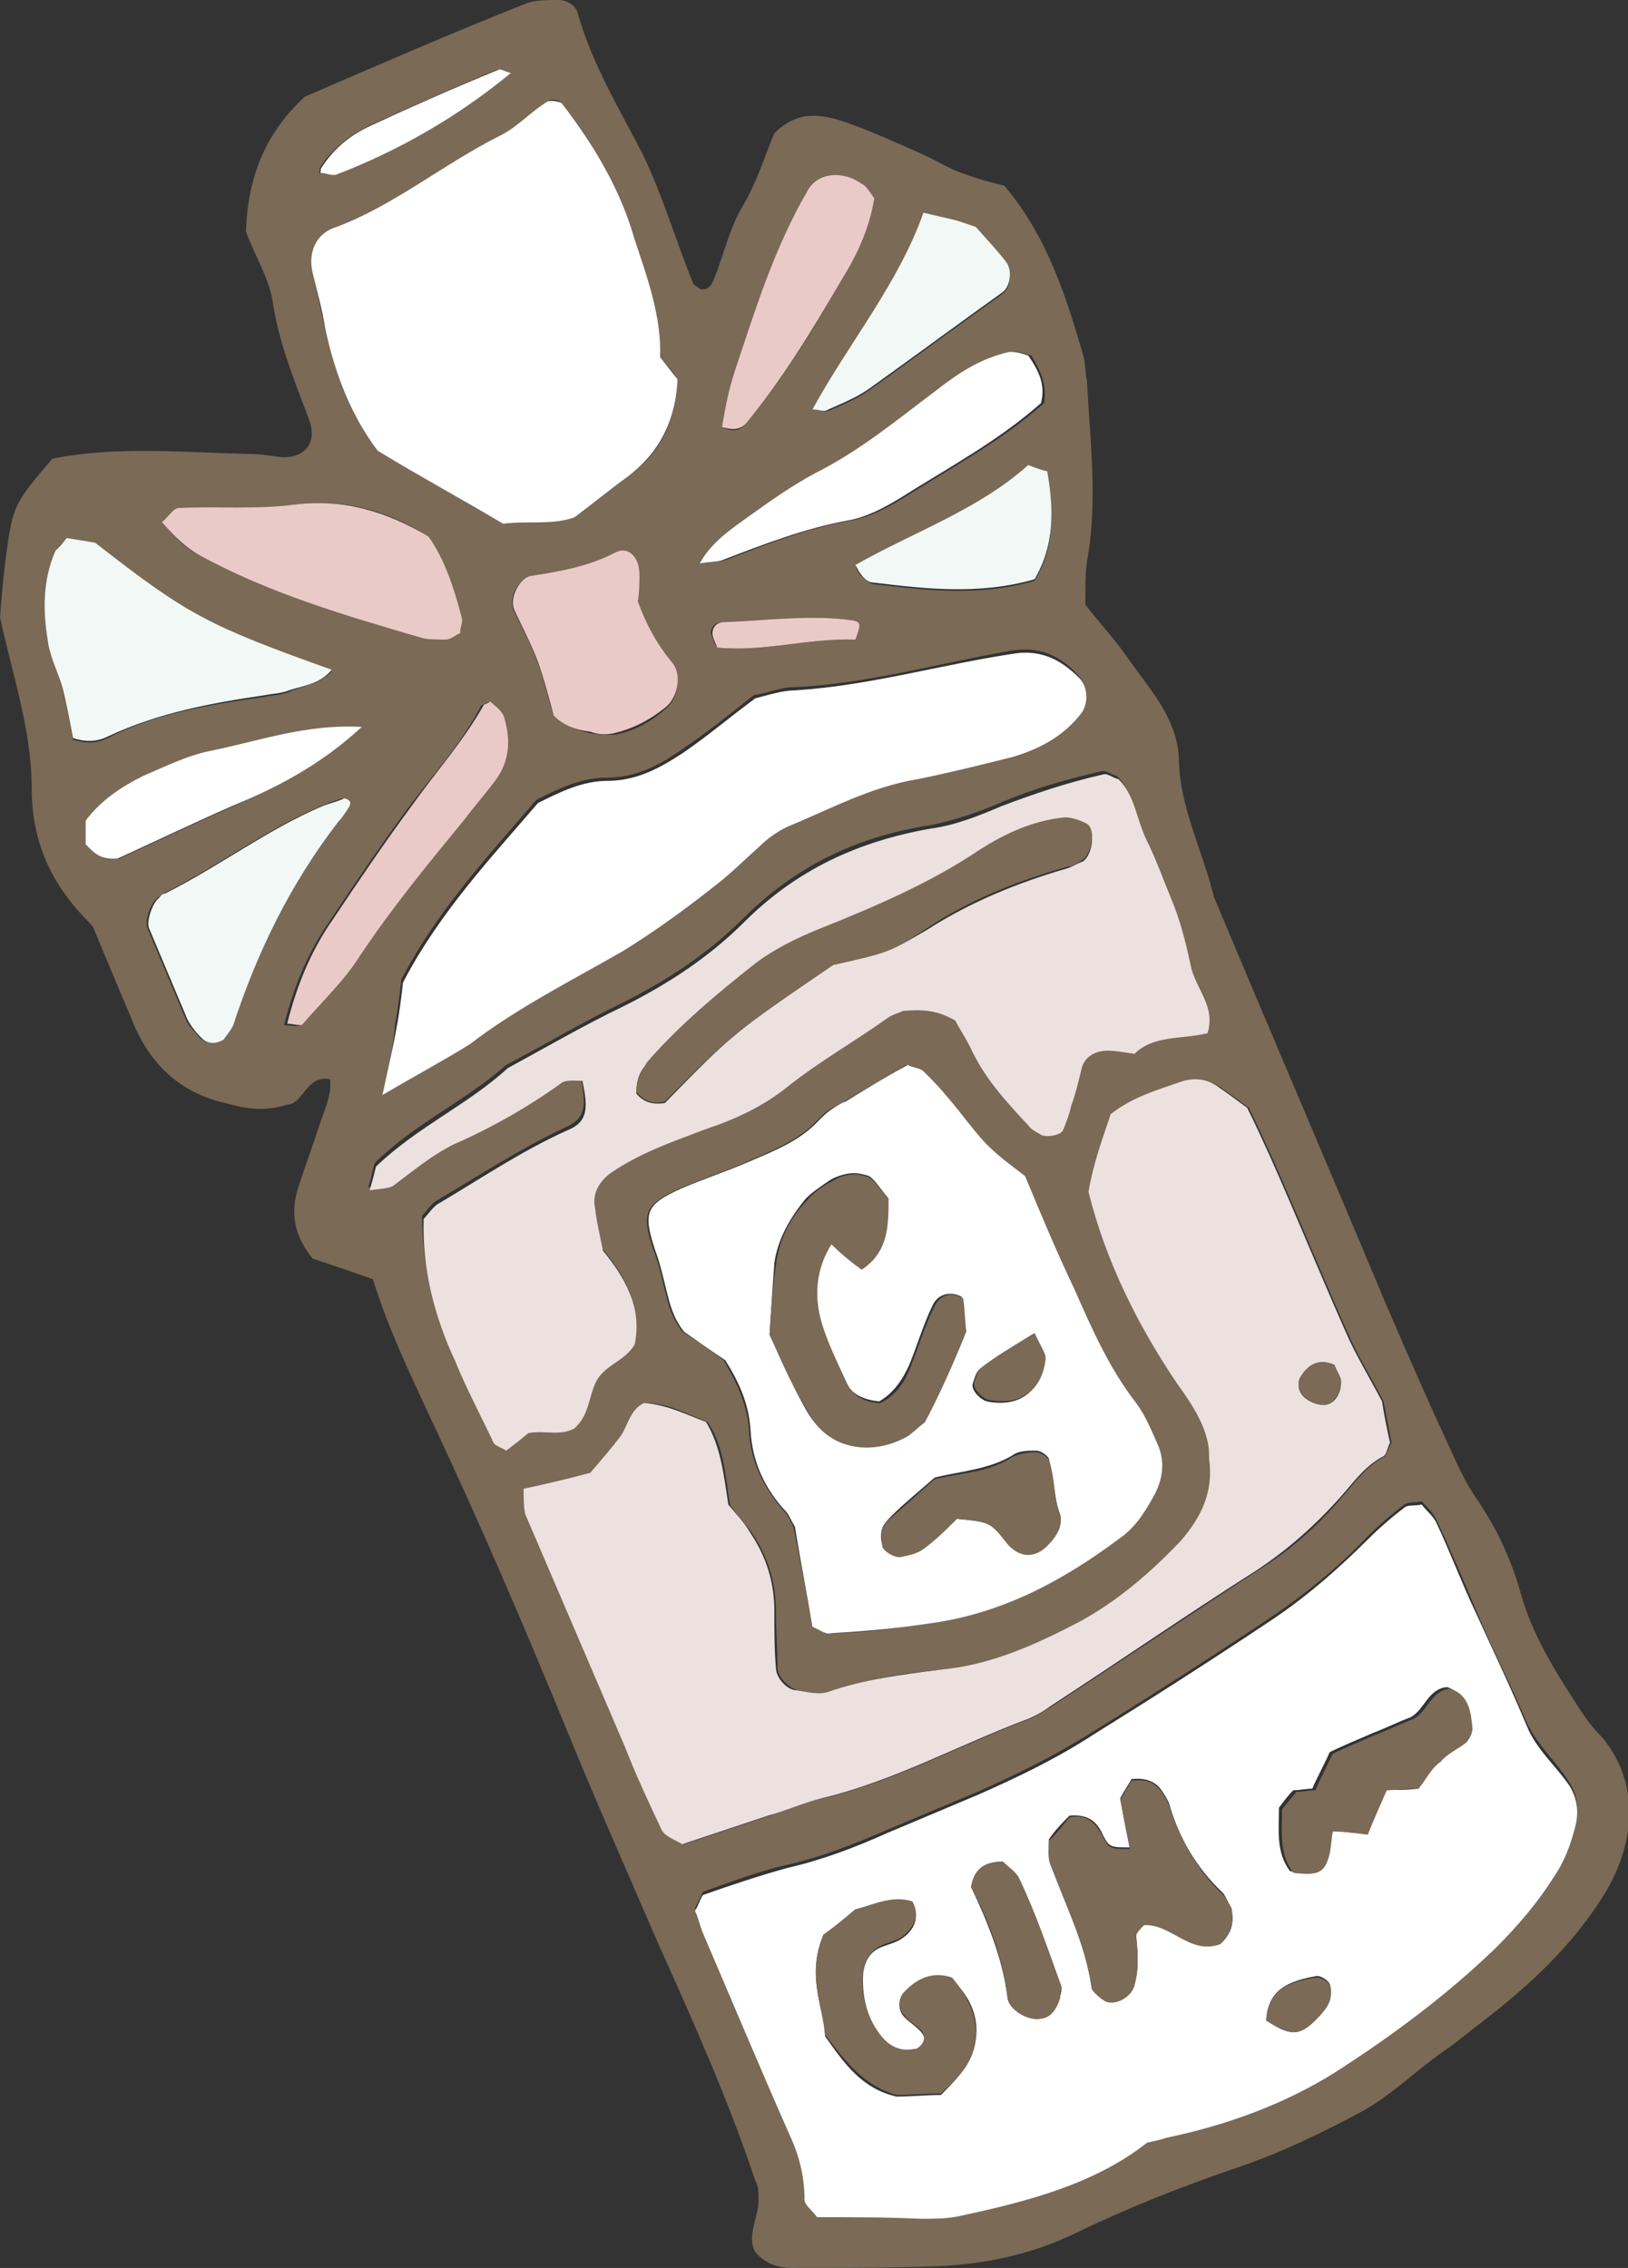 <svg xmlns="http://www.w3.org/2000/svg" width="102.6" height="142.9" style="overflow:visible;enable-background:new 0 0 102.6 142.9" xml:space="preserve">
    <rect width="100%" height="100%" fill="#333333" stroke="none"/>
    <style>
        .st0{fill:#7a6a56}.st1{fill:#fff}.st2{fill:#ece1de}.st3{fill:#f1f8f6}.st4{fill:#eacac6}
    </style>
    <path class="st0" d="M19.2 6.1c4.4-1.9 9.2-4 14-5.9.6-.2 1.3-.2 2-.2.6 0 1.1.4 1.2.8.9 3.2 2.6 6 4.1 8.9 1.3 2.7 2.1 5.5 3.2 8.2.1.1.3.2.4.3.3.1.6 0 .8-.4.7-1.6 1-3.3 1.9-4.8.9-1.5 1.4-3.2 2-4.6 1.5-1.5 3-1.2 4.5-.7 1.7.6 3.2 1.3 4.8 2 .9.4 1.8 1 2.8 1.3.8.3 1.6.5 2.4.7 2.7 3.2 3.9 7 5 10.8.1.5.1 1 .2 1.5.2 3.8.7 7.6 0 11.4-.1.8-.1 1.7-.1 2.7.7.9 1.5 1.8 2.2 2.7.7 1 1.4 1.9 2.1 2.9.9 1.3 1.6 2.7 1.6 4.3.1 3 1.5 5.6 2.2 8.5 3.6 8.6 7.3 17.2 10.9 25.8 1.3 3 2.6 6 4 9 .5 1.1 1 2.2 1.7 3.2 1.3 1.9 2.2 3.9 2.8 6.1.8 2.7 2.3 5 3.8 7.3.4.6.8 1.1 1.3 1.6 2.6 3.2 1.8 7 .2 9.7-2 3.3-4.8 5.9-7.8 8.2-.8.6-1.6 1.3-2.5 1.9-1.7 1.2-3.2 2.7-5 3.7-2.6 1.4-5.3 2.7-8 3.6-3.5 1.2-6.8 2.5-10.1 4.1-2.9 1.4-5.9 2-9 2.1-2.9.1-5.9.1-8.8.1-.9 0-1.7-.2-2.4-1-.6-1.1.3-2.3.2-3.5 0-.3 0-.7-.2-1-1.7-5.1-3.9-10-6.1-14.9-1.9-4.4-3.9-8.9-5.7-13.3-2.7-6.6-5.5-13.1-8.5-19.5-1.4-3-2.8-5.9-3.8-9.1-1.4-.5-2.6-.9-3.8-1.3-1.2-1.5-1.4-2.9-.9-4.5.5-1.5 1-2.9 1.5-4.4.3-.8.6-1.6.5-2.4-1.5-.3-1.7 1.6-2.7 1.6-1.6.5-2.8.2-3.9-.1-2.7-.6-4.6-2.3-5.7-4.8-.8-1.9-1.6-3.8-2.6-6.2.1.1-.1-.2-.3-.4C3.2 55.7 2 53 2 49.7 2 46 .8 42.6 0 38.9c.1-1.2.2-2.6.4-4 .4-3 .5-3.2 2.9-6 4-.8 8.1-.4 12.3-.3.7 0 1.4.1 2.1.2 1.5.1 2.3-.9 1.8-2.3-.9-2.4-1.9-4.8-2.3-7.4-.2-1.5-1.1-2.9-1.7-4.5.1-3.1 1-6 3.7-8.5zm32.3 133.6c2.3 0 4.4 0 6.5-.1.9 0 1.7 0 2.6-.2 4.2-.9 8.4-2 11.7-4.6.5-.1.9-.2 1.2-.3 3.7-.8 7.4-2 10.6-4.1 3.6-2.3 7.1-4.9 10.2-7.9 1.4-1.3 2.6-2.8 3.6-4.4.7-1 1.1-2.1 1.4-3.3.2-.9.1-1.7-.4-2.5-.8-1.3-2-2.3-2.7-3.8-1-2.4-2.2-4.7-3.2-7.1-.8-1.9-1.6-3.8-2.5-5.7-.2-.4-.6-.8-.9-1.1-.4.1-.8 0-1.1.2-.8.6-1.6 1.3-2.3 2-1.9 2-4 3.7-6.4 5.3-3.6 2.4-7.2 4.7-10.9 7-2.4 1.5-4.8 2.7-7.3 3.8l-5.7 2.4c-2.1.9-4.1 1.7-6.3 2.2-1.8.4-3.6 1.1-5.3 1.7-.2.4-.3.7-.5 1 .2.5.3 1 .5 1.4 1.8 4.3 3.6 8.6 5.5 12.8.6 1.3.9 2.6.9 4 .1.6.4.8.8 1.3zM33 93.8c.1.6 0 1.2.2 1.6l6.3 14.7c.7 1.7 1.5 3.5 2.3 5.2.2.4.8.6 1.3.9l5.4-1.8c1.1-.4 2.3-.9 3.4-1.1 4.6-1.1 8.7-3.4 13-5 .5-.2.9-.5 1.4-.8 4.3-2.8 8.6-5.7 12.9-8.5 2.1-1.3 3.9-2.9 5.4-4.7.8-.9 1.5-1.9 2.6-2.5.2-.1.3-.6.5-.9-.2-1-.4-2-.5-2.6-.9-1.7-1.7-3-2.3-4.4-1.6-3.6-3.1-7.3-4.7-10.9-.5-1.1-1-2.2-1.5-3.2-.7-.5-1.2-.9-1.8-1.3-.8-.5-1.6-.6-2.5-.3-1.4.6-2.9 1-4.3 2-.5 1.5-1.1 3.1-1.4 4.9 1 4.4 3 8.4 5.6 12.1.8 1.1 1.6 2.3 1.9 3.6 0 .4 0 .7.1 1.1.3 2-.5 3.7-1.8 5.2-1.9 2-4 3.9-6.4 5.1-2.7 1.4-5.5 2.7-8.7 3-2.4.2-4.8.6-7.1 1.4-.6.2-1.4 0-2-.1-.6-.1-1.3-.9-1.3-1.4 0-1.2-.1-2.4-.1-3.6 0-1.8-.5-3.4-1.5-4.9-.5-.7-1.1-1.3-1.4-1.8-.3-2-.4-3.7-1.4-5.2-1.3-.5-2.5-1.2-3.9-1.2-.9.4-1 1.4-1.5 2.1-.6.8-1.3 1.6-1.9 2.3-1.6.4-2.9.7-4.3 1zm.3-3.5c1.1-.2 2 .2 2.8-.5.9-.7.9-1.8 1.3-2.8.5-1.2 2-1.4 2.5-2.5.6-2.4-.7-4.3-2-5.9-.2-1-.4-1.9-.5-2.7-.1-.9.3-1.7 1-2.2 1.9-1.2 4-2 6.1-2.8 1.8-.7 3.5-1.5 5-2.6 2-1.6 4.3-2.9 6.4-4.4.3-.2.6-.3.9-.4 1.1 0 2.2-.1 3.3.6.2.4.6.9.9 1.6.8 1.9 2.2 3.5 3.7 5 .2.2.6.4.8.6.4.2 1.3.1 1.4-.3.2-.5.3-1 .5-1.5.2-.8.4-1.7.7-2.5.2-.6.8-1.1 1.6-1 .5 0 1 .1 1.7.2 1.2-1.2 3-.9 4.6-1.3.6-1.6-.6-2.7-1-4-.4-1.3-.7-2.7-1.1-4-.5-1.5-1.1-2.9-1.8-4.3-.6-1.2-.7-2.7-1.7-3.7-.4-.1-.7-.4-1-.3-2.2.5-4.3 1.1-6.4 2-1.4.6-2.9 1.1-4.4 1.4-4.6.7-8.5 2.6-11.8 5.9-2.2 2.2-4.8 3.9-7.6 5.3-2.5 1.2-4.8 2.6-7.3 3.9-2.6 2.3-5.8 3.7-8.3 6.2-.1.4-.2.9-.4 1.5.6-.1 1.2-.1 1.5-.3 1.3-.9 2.4-2 3.8-2.6 2.3-1.1 4.6-2.3 6.7-3.8.3-.3 1-.1 1.4-.2.4 1.9.2 2.6-.9 3.1-2.8 1.3-5.4 3-8.1 4.6-.4.2-.7.7-1 1 0 3.2.8 6.2 2 9l2.4 5.1c.1.2.5.3.8.5.5-.1.9-.4 1.5-.9zm17.9 12.2c.5.2.8.4 1.1.4 2.1 0 4.1-.3 6.1-.6 4.6-.6 8.5-2.7 12.1-5.4 1-.7 1.7-1.7 2.2-2.8.5-1 .6-2 .2-3-.4-.9-.8-1.9-1.4-2.7-1.7-2.2-2.8-4.7-3.9-7.2-1-2.4-2-4.7-3.1-7.1-.9-.8-1.9-1.5-2.7-2.3-.8-.9-1.5-1.8-2.3-2.8-.4-.5-.9-1-1.4-1.5-.2-.2-.6-.2-1-.4-1.2.7-2.5 1.5-3.9 2.3-.3.2-.6.3-.9.5-.3.2-.5.4-.8.7-1.2 1.3-2.9 1.9-4.4 2.6-1.4.6-2.9 1.1-4.3 1.7-2.2 1-2.4 1.6-1.6 3.9.3.8.5 1.6.7 2.5.2.8.4 1.7 1.1 2.6.8.5 1.8 1.2 2.6 1.8.9 1.5 1.5 2.9 1.6 4.4.1 2 .9 3.6 2.2 5.1.2.2.4.6.6 1 .4 1.9.8 4 1.2 6.3zm-9.6-80c0-2.5-.9-5-1.6-7.4-.9-3.2-2.6-6-4.6-8.6-.1-.2-.7-.3-.9-.1-1 .7-1.8 1.6-2.9 2.1-3.5 1.8-6.6 4.3-10.4 5.8-1.3.5-1.8 1.7-1.5 2.9.3 1.2.5 2.3.8 3.5.6 2.9 1.7 5.6 3.3 7.7 2.8 1.6 5.4 3.1 7.9 4.6 1.5-.2 3.1.1 4.5-.4 1.2-.9 2.3-1.8 3.4-2.6 2.1-1.5 3-3.6 3.1-6.1-.3-.5-.7-.9-1.1-1.4zM24.1 69c2.2-1.4 3.9-2.2 5.4-3.4 3-2.3 6.5-4 9.7-5.9 2.1-1.2 4-2.7 5.9-4.2l2.7-2.4c.5-.4 1.1-.9 1.7-1.2 2.7-1.1 5.3-2.6 8.2-3 2-.3 4-.9 6-1.4 1.7-.4 3.2-1.3 4.3-2.7.6-.7.5-1.7-.1-2.3-1.1-1.2-2.4-1.8-4.2-1.5-4.6.8-9.1 2.1-13.7 2.3-.8 0-1.7.4-2.5.5-1.5 1.2-3 2.4-4.5 3.4-1.4 1-2.9 1.8-4.8 1.8-1.6 0-3 .7-4.4 1.4-3 3.5-6.2 6.9-8.5 11.3-.1.8-.2 1.8-.4 2.8-.1 1.5-.4 2.6-.8 4.5zM4.2 33.9c-.3.4-.6.6-.7.9-.7 1.8-.7 3.7-.5 5.6.1 1 .7 1.9.9 2.9.3 1.1.5 2.3.7 3.3.9.3 1.6.2 2.2-.1 3.1-1.6 6.5-2.1 9.9-2.6.5-.1 1-.1 1.5-.3.9-.4 2-.5 2.7-1.3-7.8-2.8-9-3.4-14.9-8-.5-.2-1.2-.3-1.8-.4zm24.8 6c0-.3.2-.7.1-1-.5-1.8-1.1-3.6-2.1-5.1-2.7-1.7-5.4-2.4-8.5-2-2.4.3-4.8.1-7.2.2-.4 0-.7.6-1.1.9.8.9 1.4 1.6 2.4 2.1 4.4 2.4 9.2 3.8 14 5.2.5.1 1 .1 1.5.1.3-.1.6-.3.9-.4zm15.1-4.4c.6-.1 1.1-.1 1.6-.2 2.6-1 5.1-2 7.9-2.5 1.2-.2 2.3-.8 3.3-1.4 3-1.9 6.2-3.6 8.9-6 .2-1.1-.2-2-.8-3-.4-.1-.9-.3-1.3-.2-1.7.5-3.1 1.4-4.5 2.4-2.5 1.9-4.9 3.8-7.6 5.2-1.5.8-2.9 1.8-4.3 2.8-1.3.8-2.5 1.6-3.2 2.9zm-9.2 9.6c.6.6 1.5.9 2.3 1.1.5.1 1 .1 1.5.1 1.2-.2 2.3-.8 3.2-1.6.8-.6 1.1-2 .5-2.8-1-1.2-1.7-2.6-2.2-3.9 0-.6.1-1.2.1-1.7 0-1.1-.7-1.8-1.5-1.4-1.7.9-3.6 1.2-5.4 1.5-.8.1-1.4 1.4-1 2.1.5 1.1 1.1 2.1 1.5 3.3.4 1 .6 2.1 1 3.3zM14.1 65.5c.2-.3.4-.5.5-.9 1.5-4.6 3.6-8.9 6.6-12.8.2-.3.4-.6.6-.8.3-.4.2-.6-.2-.7-.4.1-.9.3-1.4.5-3.5 1.5-6.5 3.8-9.9 5.5-.1.1-.3.2-.4.3-.4.3-.8 1.4-.6 1.9l2.4 5.7c.2.5.6.8.9 1.2.5.4 1 .4 1.5.1zm16.8-21.3c-.3.1-.5.2-.6.3-1.2 2.3-2.9 4.2-4.5 6.3-1.7 2.3-3.4 4.8-5 7.2-1.4 2-2.3 4.2-2.9 6.6.4 0 .9.1 1 0 1.3-1.4 2.6-2.8 3.6-4.3 2-3 4.3-5.8 6.6-8.6.7-.8 1.3-1.6 1.9-2.4.9-1.2 1-2.6.6-3.9.1-.5-.4-.8-.7-1.2zm20.3-18.4c.4 0 .8.2 1 .1.9-.4 1.9-.8 2.7-1.4 2.8-2 5.5-4 8.3-6 .5-.4.6-1.3.2-1.9-.6-.8-1.3-1.5-1.9-2.2-.6-.2-1.1-.4-1.6-.5-.5-.1-1-.3-1.7-.4-1.6 4.4-4.6 8.1-7 12.3zm3.9-13.3c-.2-.3-.4-.6-.6-.8-.3-.2-.6-.4-.9-.5-1.1-.4-2.2-.1-2.7.8-2.1 3.6-3.3 7.5-4.6 11.4-.4 1.1-.5 2.3-.8 3.5.6.3 1.1.3 1.5-.2 2.3-2.8 4.2-5.8 6-9 1-1.6 1.8-3.3 2.1-5.2zM22.8 45.8c-3.5-.2-6.4 1-9.4 1.5-1.5.3-2.9 1-4.3 1.6-1.4.6-2.7 1.5-3.6 2.8v1.5c.5.6 1 1.1 2 .9 2.2-1 4.7-2.2 7.2-3.3 2.7-1.2 5.4-2.7 8.1-5zm31.1-10.2c.1.3.2.5.3.6.2.2.5.5.8.6 3.4.4 6.7.8 10.2-.2 1.3-2.1 1.2-4.4.8-6.8-.4-.1-.7-.2-1.2-.4-3.1 2.7-7.2 4.1-10.9 6.2zm-21.7-31c-.4-.1-.7-.3-.9-.2-2.7 1.1-5.3 2.3-8 3.5-1.2.6-2.3 1.4-3.1 2.6-.1.1 0 .3-.1.4.3 0 .7.2 1 .1 4-1.5 7.7-3.6 11.1-6.4zm13 36.2c2.9.3 5.8-.6 8.6-.5.4-1 .3-1.2-.1-1.2-2.7-.4-5.5 0-8.2.1-.4 0-.7.3-.7.7.1.3.2.6.4.9z"/>
    <path class="st1" d="M51.5 139.7c-.4-.5-.8-.8-.8-1.1 0-1.4-.3-2.7-.9-4-1.9-4.3-3.7-8.6-5.5-12.8-.2-.5-.3-1-.5-1.4.2-.3.3-.7.5-1 1.7-.6 3.5-1.2 5.3-1.7 2.2-.5 4.3-1.3 6.3-2.2l5.7-2.4c2.5-1.1 5-2.3 7.3-3.8 3.7-2.3 7.3-4.6 10.9-7 2.3-1.5 4.4-3.3 6.4-5.3.7-.7 1.5-1.4 2.3-2 .2-.2.6-.1 1.1-.2.3.4.7.7.9 1.1.9 1.9 1.6 3.8 2.5 5.7 1.1 2.4 2.2 4.7 3.2 7.1.6 1.5 1.8 2.5 2.7 3.8.5.8.6 1.6.4 2.5-.3 1.2-.7 2.3-1.4 3.3-1 1.6-2.3 3.1-3.6 4.4-3.1 3-6.6 5.6-10.2 7.9-3.2 2-6.8 3.3-10.6 4.1-.3.1-.7.2-1.2.3-3.3 2.6-7.5 3.7-11.7 4.6-.8.2-1.7.2-2.6.2-2.1-.1-4.1-.1-6.5-.1zm26.1-19.5c-.2-.3-.3-.6-.5-.9-1.7-1.6-2.8-3.5-3.4-5.6-.1-.3-.3-.6-.5-.9-.4-.6-1.1-.8-1.9-.7-.2.4-.5.8-.7 1.2.2 1.1.4 2.1.6 3.1-1.2 0-1.3 0-1.7-.8-.4-.9-1-1.3-2.1-1.2-.4.4-.9.9-1.3 1.5 0 .5 0 1.1.1 1.5.9 2.6 2.2 5 2.6 7.8 0 .3.4.5.7.7.6.5 1.8 0 2-.9.3-1 .2-2 .1-3.1 0-.2.3-.5.5-.7 1.7 0 3 1.9 4.8 1.2.7-.5.9-1.2.7-2.2zm-25.7 1.7c-1.1 2.6 0 4.5.1 6.4 1.2 1.7 2.3 3.3 4.5 3.8.9 0 1.9-.1 2.8-.1 1.5-1.5 2-2.2 2.2-3.5.2-1.5-.4-2.7-1.5-3.8-1.2-.4-2.2 0-3.1 1-.3.4-.3 1 .1 1.4.4.4.8.6 1.1 1 .2.2.2.6-.1.9-.1.1-.3.2-.4.2-1 .2-1.7-.3-2.2-1-.8-1.2-1.1-2.5-1-3.9.1-.7.4-1.3 1.1-1.6.5-.2 1-.3 1.4-.6.7-.5 1.1-1.3.6-2.2-1.3-.4-2.4.2-3.6.5-.6.5-1.3 1-2 1.5zm37.5-9.2c.4-.7.7-1.3 1.2-1.8s1.1-.7 1.6-1.2c.2-.2.4-.6.4-.9-.1-1-.2-2.1-1.4-2.5-1.2.1-1.4 1.4-2.3 1.9-.8.3-1.6.7-2.4 1-.9.4-1.9.8-2.7 1.2-.4.9-.8 1.6-1.1 2.3-.4 0-.8.1-1.2.1-.3.3-.6.7-.9 1.1 0 1.4-.2 2.8.7 4 1.6.2 2 0 2.3-1.2.1-.5.2-.9.2-1.4.8.1 1.4.2 2.2.2.4-.9.8-1.9 1.2-2.8.7.1 1.2.1 2.2 0zm-26.2 4.6c-1.1 0-1.8.4-2 1.6 1 2.1 2 4.5 2.3 7 .1.7 1.2 1.4 2 1.3.8-.1 1.1-.7 1.3-1.3 0-.2.1-.3.1-.7-.8-2.2-1.6-4.6-2.7-6.9-.3-.4-.7-.7-1-1zm16.6 10c1.5 1 2.1 1 3.1-.1.3-.4.7-.8.9-1.2.1-.3.1-.7 0-1-.1-.2-.5-.5-.8-.5-1.7.3-3.1.8-3.2 2.8z"/>
    <path class="st2" d="M33 93.8c1.4-.3 2.7-.6 4.2-1 .6-.7 1.3-1.5 1.9-2.3.5-.7.6-1.7 1.5-2.1 1.4.1 2.6.7 3.9 1.2.9 1.5 1.1 3.2 1.4 5.2.4.5 1 1.1 1.4 1.8 1 1.5 1.5 3.1 1.5 4.9 0 1.2 0 2.4.1 3.6 0 .6.7 1.4 1.3 1.4.7.1 1.4.3 2 .1 2.3-.8 4.7-1.1 7.1-1.4 3.2-.3 6-1.6 8.7-3 2.4-1.3 4.5-3.1 6.4-5.1 1.3-1.5 2.1-3.1 1.8-5.2 0-.3 0-.7-.1-1.1-.3-1.3-1.1-2.5-1.9-3.6-2.5-3.7-4.5-7.7-5.6-12.1.3-1.8.9-3.4 1.4-4.9 1.4-1.1 2.9-1.5 4.3-2 .8-.3 1.7-.3 2.5.3.6.4 1.1.8 1.8 1.3.5 1 1 2.1 1.5 3.2 1.6 3.6 3.1 7.3 4.7 10.9.6 1.4 1.4 2.7 2.3 4.4.1.7.3 1.7.5 2.6-.2.4-.2.8-.5.9-1.1.6-1.8 1.6-2.6 2.5-1.6 1.8-3.4 3.4-5.4 4.7-4.4 2.8-8.6 5.7-12.9 8.5-.4.3-.9.6-1.4.8-4.3 1.6-8.4 3.9-13 5-1.2.3-2.3.8-3.4 1.1l-5.4 1.8c-.5-.3-1.1-.5-1.3-.9-.8-1.7-1.6-3.4-2.3-5.2l-6.3-14.7c-.1-.4-.1-1-.1-1.6zM84.1 86c-.9-.4-1.6-.1-2.1.7-.1.3-.2.7-.1.9.2.6 1.1 1 1.7.9.6-.1 1-.9.9-1.6-.1-.3-.3-.6-.4-.9zM33.3 90.3c-.6.5-1 .8-1.4 1.1-.3-.2-.7-.3-.8-.5-.8-1.7-1.7-3.4-2.4-5.1-1.3-2.8-2.1-5.8-2-9 .3-.3.6-.8 1-1 2.7-1.6 5.2-3.3 8.1-4.6 1.2-.5 1.3-1.3.9-3.1-.5 0-1.1-.1-1.4.2-2.1 1.5-4.4 2.8-6.7 3.8-1.4.7-2.6 1.7-3.8 2.6-.3.2-.9.2-1.5.3.2-.7.3-1.1.4-1.5 2.6-2.5 5.8-3.9 8.3-6.2 2.4-1.3 4.8-2.7 7.3-3.9 2.8-1.4 5.4-3.1 7.6-5.3 3.3-3.3 7.2-5.1 11.8-5.9 1.5-.2 3-.8 4.4-1.4 2.1-.8 4.2-1.5 6.4-2 .3-.1.6.2 1 .3 1 1 1.1 2.4 1.7 3.7.7 1.4 1.2 2.8 1.8 4.3.5 1.3.8 2.6 1.1 4 .4 1.3 1.5 2.4 1 4-1.6.4-3.4.1-4.6 1.3-.7-.1-1.2-.2-1.7-.2-.8 0-1.4.4-1.6 1-.2.8-.4 1.7-.7 2.5-.1.5-.3 1-.5 1.5-.1.3-1 .5-1.4.3-.3-.2-.6-.3-.8-.6-1.4-1.5-2.8-3-3.7-5-.3-.6-.7-1.2-.9-1.6-1.2-.7-2.2-.7-3.3-.6-.2.1-.6.2-.9.4-2.1 1.5-4.4 2.8-6.4 4.4-1.5 1.2-3.2 2-5 2.6-2.1.8-4.2 1.5-6.1 2.8-.7.5-1.2 1.3-1 2.2.1.9.3 1.7.5 2.7 1.3 1.6 2.5 3.5 2 5.9-.6 1.1-2 1.3-2.5 2.5-.4.9-.4 2-1.3 2.8-.9.5-1.8.1-2.9.3zm19.2-29.5c3.5-.8 3.5-.8 5.9-2.2 2.8-1.8 5.8-3 8.9-3.9.3-.1.6-.3.9-.4.6-.3.9-1.9.3-2.3-.4-.3-.9-.5-1.4-.4-1.9.2-3.7.9-5.3 2-3.2 2.1-6.6 3.6-10.1 5-1.4.6-2.9 1.3-4.1 2.2-2.4 1.9-4.8 3.9-6.8 6.2-.5.5-.7 1.1-.7 1.9.5.6 1.1.7 1.8.6 4.3-4.4 4.3-4.4 10.6-8.7z"/>
    <path class="st1" d="M51.2 102.5c-.4-2.4-.8-4.4-1.1-6.3-.3-.5-.4-.8-.6-1-1.3-1.4-2.1-3.1-2.2-5.1-.1-1.6-.7-3-1.6-4.4-.9-.6-1.9-1.3-2.6-1.8-.7-.9-.9-1.8-1.1-2.6-.2-.8-.4-1.7-.7-2.5-.8-2.4-.6-2.9 1.6-3.9 1.4-.6 2.9-1.1 4.3-1.7 1.6-.7 3.2-1.3 4.4-2.6.2-.2.5-.5.8-.7.3-.2.6-.4.9-.5 1.3-.8 2.6-1.6 3.9-2.3.4.2.8.2 1 .4.5.5 1 1 1.4 1.5.8.9 1.5 1.9 2.3 2.8.8.9 1.8 1.6 2.7 2.3 1 2.4 2 4.8 3.1 7.1 1.1 2.5 2.2 5 3.9 7.2.6.8 1 1.8 1.4 2.7.4 1 .3 2-.2 3-.6 1.1-1.2 2.1-2.2 2.8-3.6 2.7-7.5 4.8-12.1 5.4-2 .3-4.1.5-6.1.6-.4.1-.7-.2-1.2-.4zm-2.7-18.4c.9 1.8 1.5 3.4 2.4 4.9 1.3 2.2 3.9 2.8 6.2 1.4.3-.2.5-.4 1.1-.9.9-1.7 1.8-3.7 2.6-5.7-.1-.8-.1-1.5-.2-2.1-.8-.4-1.5-.1-1.8.5-.6 1.2-1 2.6-1.5 3.8-.4.9-1 1.8-1.9 2.3-.9-.1-1.7-.4-2.1-1.2-.6-1.2-1.3-2.5-1.6-3.8-.5-1.7-.4-3.4.6-5 .7.5 1.3 1 1.9 1.6 1.8-1.1 1.8-2.8 1.7-4.5-1-1.3-1-1.3-1.5-1.4-.7-.2-1.4 0-2 .3-.6.4-1.2.8-1.6 1.2-1 1.2-1.8 2.6-2 4.1-.1 1.4-.2 2.8-.3 4.5zm11.8 11.6c2.1.2 2.1.2 3.2 1.5.7.9 1.8.9 2.6 0 .5-.5.9-1.2.7-1.8-.4-1.1-.4-2.3-.7-3.5-.1-.2-.5-.5-.8-.5-.5 0-1.1 0-1.5.3-1.5.9-3.3 1-4.9 1.4-.9.8-1.9 1.6-2.7 2.4-.2.2-.5.5-.6.8-.1.3-.1.7 0 1 0 .4.8.8 1.2.7.5-.1 1.1-.2 1.4-.5.7-.4 1.3-1 2.1-1.8zM65.2 84c-1.5.9-2.5 1.6-3.5 2.3-.2.2-.3.6-.4.9-.1.4.5 1 .9 1.1 2 .4 3.4-.6 3.6-2.6.1-.5-.3-1-.6-1.7zM41.6 22.5c.4.5.7.9 1.1 1.4-.1 2.4-1 4.5-3.1 6.1-1.1.8-2.2 1.7-3.4 2.6-1.4.5-2.9.2-4.5.4-2.5-1.5-5.1-2.9-7.9-4.6-1.6-2.1-2.7-4.8-3.3-7.7-.2-1.2-.5-2.3-.8-3.5-.3-1.3.2-2.5 1.5-2.9 3.7-1.4 6.8-4 10.4-5.8 1-.5 1.9-1.5 2.9-2.1.2-.1.8 0 .9.1 2 2.6 3.7 5.4 4.6 8.6.8 2.4 1.7 4.9 1.6 7.4zM24.1 69c.4-1.9.7-3.1.9-4.3.2-1 .3-2 .4-2.8 2.3-4.4 5.5-7.8 8.5-11.3 1.4-.7 2.8-1.4 4.4-1.4 1.8 0 3.3-.8 4.8-1.8 1.6-1.1 3-2.3 4.5-3.4.8-.2 1.7-.5 2.5-.5 4.7-.3 9.1-1.6 13.7-2.3 1.7-.3 3 .3 4.2 1.5.6.6.6 1.7.1 2.3-1.1 1.4-2.6 2.2-4.3 2.7-2 .5-4 1-6 1.4-3 .5-5.5 1.9-8.2 3-.6.3-1.2.7-1.7 1.2-.9.8-1.8 1.7-2.7 2.4-1.9 1.5-3.8 2.9-5.9 4.2-3.3 1.9-6.7 3.6-9.7 5.9-1.6 1-3.3 1.9-5.5 3.2z"/>
    <path class="st3" d="M4.2 33.9c.6.1 1.3.2 1.8.3 5.9 4.6 7.1 5.2 14.9 8-.7.9-1.8 1-2.7 1.3-.5.2-1 .2-1.5.3-3.4.5-6.7 1.1-9.9 2.6-.6.3-1.3.4-2.2.1-.2-1-.4-2.2-.7-3.3-.3-1-.8-1.9-.9-2.9-.3-1.9-.3-3.8.5-5.6.2-.2.4-.4.7-.8z"/>
    <path class="st4" d="M29 39.9c-.3.1-.6.4-.9.4-.5 0-1.1 0-1.5-.1-4.8-1.4-9.6-2.8-14-5.2-.9-.5-1.6-1.2-2.4-2.1.4-.3.7-.9 1.1-.9 2.4-.1 4.8.1 7.2-.2 3.1-.4 5.8.4 8.5 2 1 1.4 1.6 3.2 2.1 5.1.1.3-.1.6-.1 1z"/>
    <path class="st1" d="M44.1 35.5c.7-1.3 1.9-2.1 3-2.9 1.4-1 2.8-2 4.3-2.8 2.8-1.4 5.2-3.4 7.6-5.2 1.4-1.1 2.8-2 4.5-2.4.4-.1 1 .1 1.3.2.7 1 1.1 1.9.8 3-2.7 2.4-5.9 4.1-8.9 6-1 .6-2.1 1.2-3.3 1.4-2.7.5-5.3 1.5-7.9 2.5-.3.1-.8.1-1.4.2z"/>
    <path class="st4" d="M34.9 45.1c-.3-1.1-.6-2.3-1-3.4s-1-2.2-1.5-3.3c-.3-.7.3-1.9 1-2.1 1.9-.3 3.7-.6 5.4-1.5.8-.4 1.5.3 1.5 1.4 0 .5 0 1-.1 1.7.5 1.4 1.2 2.7 2.2 3.9.6.8.3 2.2-.5 2.8-1 .8-2 1.3-3.2 1.6-.5.1-1 .1-1.5-.1-.9-.1-1.7-.4-2.3-1z"/>
    <path class="st3" d="M14.1 65.5c-.5.3-1 .3-1.4-.1-.4-.4-.7-.8-.9-1.2l-2.4-5.7c-.2-.4.2-1.6.6-1.9.1-.1.2-.3.4-.3 3.4-1.7 6.4-4 9.9-5.5.5-.2 1-.3 1.4-.5.4.1.5.3.2.7-.2.3-.4.6-.6.8-3 3.9-5.1 8.2-6.6 12.8-.2.4-.4.6-.6.9z"/>
    <path class="st4" d="M30.9 44.2c.3.3.8.6.9 1.1.4 1.4.3 2.7-.6 3.9-.6.8-1.3 1.6-1.9 2.4-2.3 2.8-4.6 5.6-6.6 8.6-1 1.6-2.4 2.9-3.6 4.3-.1.2-.6 0-1 0 .6-2.4 1.5-4.6 2.9-6.6 1.6-2.4 3.3-4.9 5-7.2 1.5-2.1 3.2-4 4.5-6.3-.1 0 .1 0 .4-.2z"/>
    <path class="st3" d="M51.2 25.8c2.3-4.2 5.4-7.9 7-12.4.8.2 1.3.3 1.7.4.5.1 1 .3 1.6.5.6.7 1.3 1.4 1.9 2.2.4.5.3 1.5-.2 1.9-2.8 2-5.5 4-8.3 6-.8.6-1.8 1-2.7 1.4-.2.2-.6 0-1 0z"/>
    <path class="st4" d="M55.1 12.5c-.3 1.9-1.1 3.6-2.1 5.2-1.8 3.1-3.7 6.2-6 9-.4.4-.9.4-1.5.2.2-1.1.4-2.3.8-3.5 1.3-3.9 2.5-7.8 4.6-11.4.5-.9 1.6-1.2 2.7-.8.3.1.6.3.9.5.2.2.4.5.6.8z"/>
    <path class="st1" d="M22.8 45.8c-2.6 2.4-5.3 3.8-8.2 5-2.5 1.1-5 2.3-7.2 3.3-1.1.1-1.5-.4-2-.9v-1.5c1-1.3 2.2-2.1 3.6-2.8 1.4-.6 2.8-1.3 4.3-1.6 3-.6 6-1.7 9.5-1.5z"/>
    <path class="st3" d="M53.9 35.6c3.7-2.1 7.8-3.5 10.9-6.3.5.2.8.3 1.2.4.4 2.3.5 4.6-.8 6.8-3.5 1-6.9.6-10.2.2-.3 0-.6-.3-.8-.6-.1-.1-.1-.2-.3-.5z"/>
    <path class="st1" d="M32.2 4.6c-3.4 2.8-7.1 4.9-11 6.4-.3.1-.7-.1-1-.1 0-.1 0-.3.1-.4.8-1.2 1.8-2 3.1-2.6 2.6-1.2 5.3-2.4 8-3.5.1-.1.4.1.8.2z"/>
    <path class="st4" d="M45.2 40.8c-.1-.3-.3-.6-.3-.9 0-.4.3-.7.7-.7 2.7-.1 5.5-.5 8.2-.1.4.1.5.2.1 1.2-3-.1-5.8.8-8.7.5z"/>
    <path class="st0" d="M77.6 120.2c.2.9 0 1.7-.7 2.3-1.9.7-3.1-1.3-4.8-1.2-.2.2-.5.5-.5.7.1 1 .2 2-.1 3.1-.2.8-1.4 1.4-2 .9-.3-.2-.6-.5-.7-.7-.4-2.8-1.6-5.2-2.6-7.8-.2-.5-.1-1-.1-1.5.5-.5.9-1 1.3-1.5 1.1-.2 1.6.3 2.1 1.2.4.8.5.8 1.7.8-.2-1-.4-2-.6-3.1.2-.4.5-.8.7-1.2.8-.1 1.4 0 1.9.7.2.3.4.6.5.9.7 2.2 1.8 4.1 3.4 5.6.2.2.3.6.5.8zM51.9 121.9c.7-.5 1.4-1.1 2-1.6 1.2-.3 2.3-.9 3.6-.5.5.9.1 1.6-.6 2.2-.4.3-1 .4-1.4.6-.6.3-1 .9-1.1 1.6-.2 1.4.2 2.8 1 3.9.5.7 1.2 1.2 2.2 1 .2 0 .3-.1.4-.2.3-.3.3-.7.1-.9-.3-.4-.8-.6-1.1-1-.4-.4-.4-1-.1-1.4.9-1 1.9-1.4 3.1-1 1 1.2 1.6 2.4 1.5 3.8-.2 1.3-.6 2.1-2.2 3.5-.9 0-1.9.1-2.8.1-2.1-.6-3.2-2.1-4.5-3.8-.1-1.7-1.2-3.7-.1-6.3zM89.4 112.7c-1 0-1.5.1-2 .1-.4.9-.8 1.8-1.2 2.8-.8-.1-1.5-.2-2.2-.2-.1.5-.1.9-.2 1.4-.3 1.2-.7 1.4-2.3 1.2-.9-1.2-.7-2.6-.7-4 .3-.4.6-.7.9-1.1.4 0 .8-.1 1.2-.1.3-.7.7-1.5 1.1-2.3.8-.4 1.8-.8 2.7-1.2.8-.3 1.6-.7 2.4-1 .9-.5 1.1-1.8 2.3-1.9 1.2.4 1.3 1.5 1.4 2.5 0 .3-.2.7-.4.9-.5.4-1.2.7-1.6 1.2-.6.4-.9 1.1-1.4 1.7zM63.2 117.3c.3.3.8.6 1 1 1.1 2.3 1.9 4.7 2.7 6.9-.1.4-.1.5-.1.7-.2.7-.6 1.3-1.3 1.3-.8.1-1.9-.6-2-1.3-.3-2.6-1.2-4.9-2.3-7 .2-1.2.9-1.6 2-1.6zM79.8 127.3c.1-2 1.6-2.5 3.2-2.7.2 0 .7.2.8.5.1.2.1.7 0 1-.2.5-.6.9-.9 1.2-1 1-1.6 1-3.1 0zM84.1 86c.1.3.3.6.4.9.1.7-.4 1.5-.9 1.6-.6.1-1.4-.3-1.7-.9-.1-.3-.1-.7.1-.9.5-.8 1.2-1.1 2.1-.7zM52.5 60.8c-6.3 4.3-6.3 4.3-10.6 8.6-.7.2-1.3 0-1.8-.6 0-.7.3-1.3.7-1.9 2-2.3 4.4-4.3 6.8-6.2 1.2-.9 2.6-1.6 4.1-2.2 3.5-1.4 7-2.9 10.1-5 1.6-1 3.3-1.8 5.3-2 .5 0 1 .2 1.4.4.6.4.3 1.9-.3 2.3-.3.2-.6.4-.9.4-3.2.9-6.2 2.1-8.9 3.9-2.3 1.5-2.3 1.5-5.9 2.3zM48.5 84.1c.1-1.7.2-3 .4-4.4.2-1.6.9-3 2-4.1.4-.5 1-.9 1.6-1.2.6-.4 1.3-.5 2-.3.4.1.4.1 1.5 1.4 0 1.7 0 3.4-1.7 4.5-.7-.5-1.3-1-1.9-1.6-1 1.6-1.1 3.3-.6 5 .4 1.3 1 2.5 1.6 3.8.4.8 1.2 1.2 2.1 1.2 1-.5 1.5-1.3 1.9-2.3.5-1.3.9-2.6 1.5-3.8.3-.6.9-1 1.8-.5.1.6.1 1.3.2 2.1-.8 2-1.7 4-2.6 5.7-.5.4-.8.7-1.1.9-2.3 1.3-5 .8-6.2-1.4-1-1.6-1.7-3.2-2.5-5zM60.3 95.7c-.8.8-1.4 1.4-2.1 1.9-.4.3-.9.4-1.4.5-.4.1-1.2-.4-1.2-.7 0-.3-.1-.7 0-1 .1-.3.3-.6.6-.8l2.7-2.4c1.6-.4 3.4-.4 4.9-1.4.4-.2 1-.3 1.5-.3.3 0 .7.3.8.5.4 1.1.3 2.3.7 3.5.2.6-.2 1.3-.7 1.8-.8.9-1.8.9-2.6 0-1.1-1.4-1.1-1.4-3.2-1.6zM65.2 84c.3.7.7 1.2.7 1.6-.2 2-1.6 3-3.6 2.6-.4-.1-1-.7-.9-1.1.1-.3.2-.7.4-.9.9-.7 1.9-1.3 3.4-2.2z"/>
</svg>
